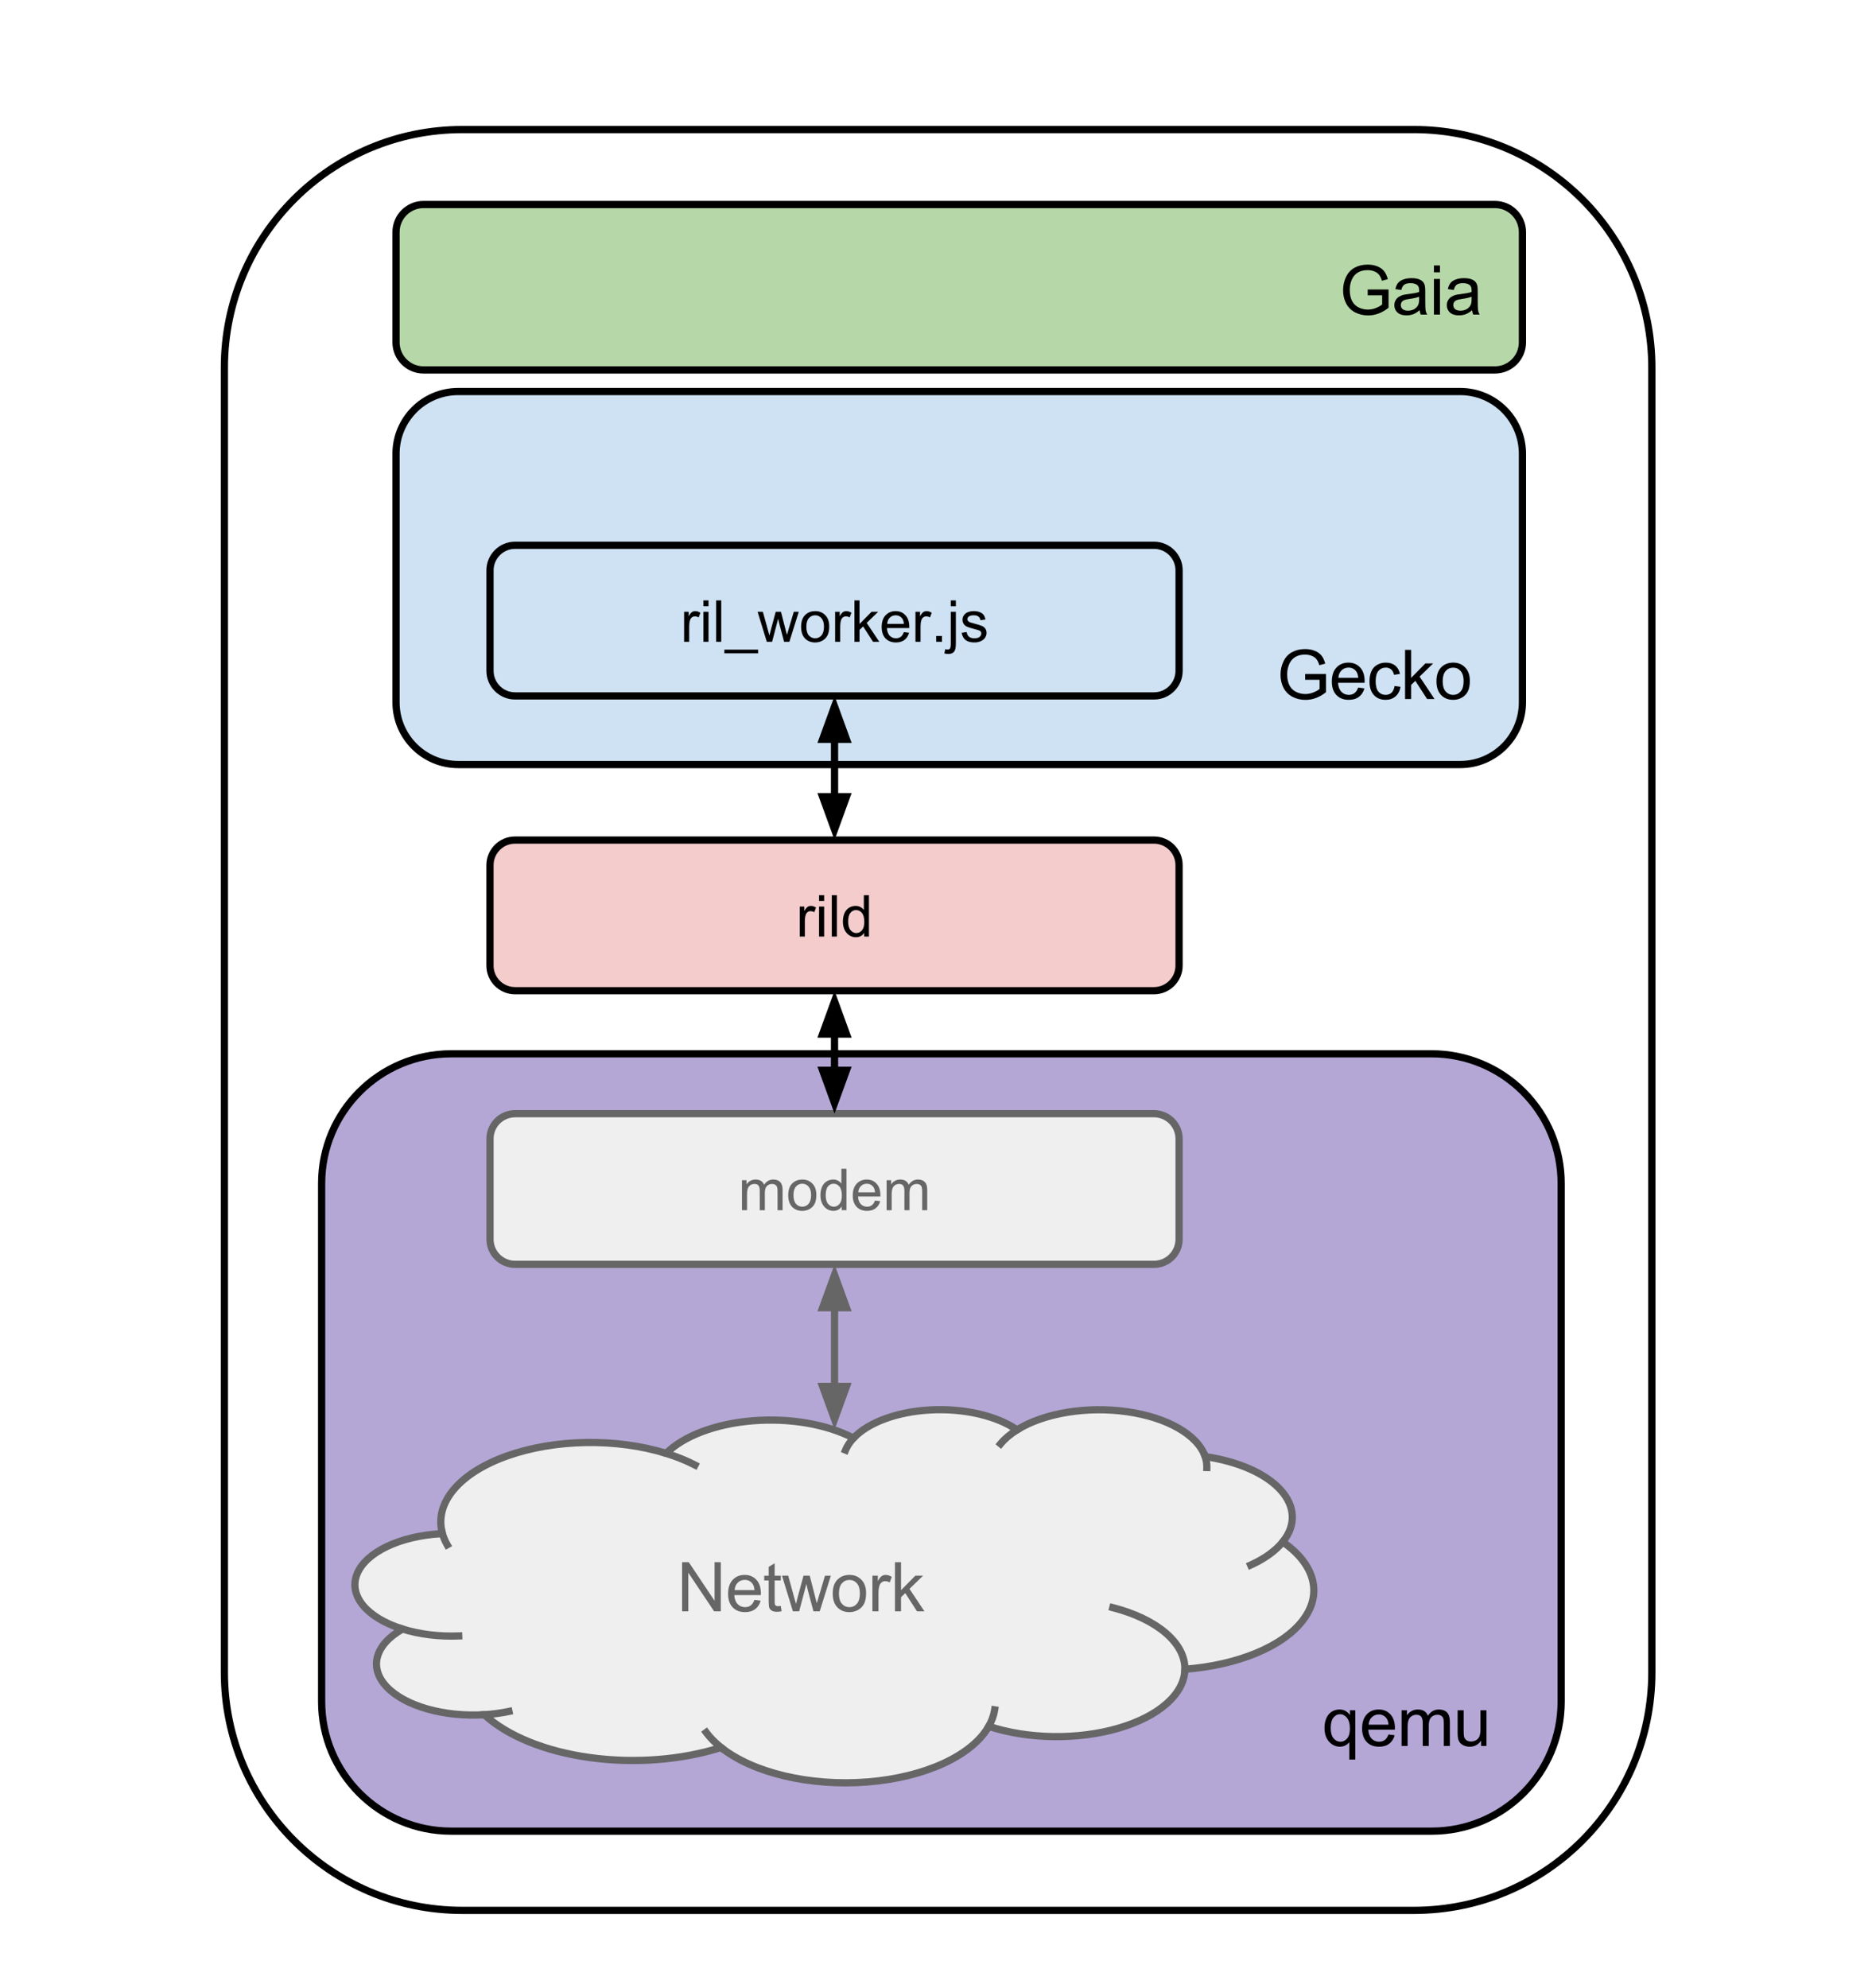 <?xml version="1.0" standalone="yes"?>

<svg version="1.1" viewBox="0.0 0.0 518.0 550.0" fill="none" stroke="none" stroke-linecap="square" stroke-miterlimit="10" xmlns="http://www.w3.org/2000/svg" xmlns:xlink="http://www.w3.org/1999/xlink"><rect x="0.0" y="0.0" width="518.0" height="550.0" fill="#333333" stroke="none"/><clipPath id="p.0"><path d="m0 0l518.0 0l0 550.0l-518.0 0l0 -550.0z" clip-rule="nonzero"></path></clipPath><g clip-path="url(#p.0)"><path fill="#ffffff" d="m0 0l518.795 0l0 550.092l-518.795 0z" fill-rule="nonzero"></path><path fill="#ffffff" d="m62.089 101.668l0 0c0 -36.359 29.475 -65.833 65.833 -65.833l263.325 0l0 0c17.46 0 34.205 6.936 46.551 19.282c12.346 12.346 19.282 29.091 19.282 46.551l0 360.932c0 36.359 -29.475 65.833 -65.833 65.833l-263.325 0c-36.359 0 -65.833 -29.475 -65.833 -65.833z" fill-rule="nonzero"></path><path stroke="#000000" stroke-width="2.0" stroke-linejoin="round" stroke-linecap="butt" d="m62.089 101.668l0 0c0 -36.359 29.475 -65.833 65.833 -65.833l263.325 0l0 0c17.46 0 34.205 6.936 46.551 19.282c12.346 12.346 19.282 29.091 19.282 46.551l0 360.932c0 36.359 -29.475 65.833 -65.833 65.833l-263.325 0c-36.359 0 -65.833 -29.475 -65.833 -65.833z" fill-rule="nonzero"></path><path fill="#cfe2f3" d="m109.587 125.499l0 0c0 -9.498 7.699 -17.197 17.197 -17.197l277.291 0c4.561 0 8.935 1.812 12.16 5.037c3.225 3.225 5.037 7.599 5.037 12.16l0 68.787c0 9.498 -7.699 17.197 -17.197 17.197l-277.291 0c-9.498 0 -17.197 -7.699 -17.197 -17.197z" fill-rule="nonzero"></path><path stroke="#000000" stroke-width="2.0" stroke-linejoin="round" stroke-linecap="butt" d="m109.587 125.499l0 0c0 -9.498 7.699 -17.197 17.197 -17.197l277.291 0c4.561 0 8.935 1.812 12.16 5.037c3.225 3.225 5.037 7.599 5.037 12.16l0 68.787c0 9.498 -7.699 17.197 -17.197 17.197l-277.291 0c-9.498 0 -17.197 -7.699 -17.197 -17.197z" fill-rule="nonzero"></path><path fill="#000000" d="m361.144 188.038l0 -1.609l5.766 0l0 5.047q-1.328 1.062 -2.75 1.594q-1.406 0.531 -2.891 0.531q-2.0 0 -3.641 -0.859q-1.625 -0.859 -2.469 -2.484q-0.828 -1.625 -0.828 -3.625q0 -1.984 0.828 -3.703q0.828 -1.719 2.391 -2.547q1.562 -0.844 3.594 -0.844q1.469 0 2.656 0.484q1.203 0.469 1.875 1.328q0.672 0.844 1.031 2.219l-1.625 0.438q-0.312 -1.031 -0.766 -1.625q-0.453 -0.594 -1.297 -0.953q-0.844 -0.359 -1.875 -0.359q-1.234 0 -2.141 0.375q-0.891 0.375 -1.453 1.0q-0.547 0.609 -0.844 1.344q-0.531 1.25 -0.531 2.734q0 1.812 0.625 3.047q0.641 1.219 1.828 1.812q1.203 0.594 2.547 0.594q1.172 0 2.281 -0.453q1.109 -0.453 1.688 -0.953l0 -2.531l-4.0 0zm14.683 2.156l1.719 0.219q-0.406 1.5 -1.516 2.344q-1.094 0.828 -2.812 0.828q-2.156 0 -3.422 -1.328q-1.266 -1.328 -1.266 -3.734q0 -2.484 1.266 -3.859q1.281 -1.375 3.328 -1.375q1.984 0 3.234 1.344q1.25 1.344 1.25 3.797q0 0.141 -0.016 0.438l-7.344 0q0.094 1.625 0.922 2.484q0.828 0.859 2.062 0.859q0.906 0 1.547 -0.469q0.656 -0.484 1.047 -1.547zm-5.484 -2.703l5.5 0q-0.109 -1.234 -0.625 -1.859q-0.797 -0.969 -2.078 -0.969q-1.141 0 -1.938 0.781q-0.781 0.766 -0.859 2.047zm15.548 2.266l1.641 0.219q-0.266 1.688 -1.375 2.656q-1.109 0.953 -2.734 0.953q-2.016 0 -3.25 -1.312q-1.219 -1.328 -1.219 -3.797q0 -1.594 0.516 -2.781q0.531 -1.203 1.609 -1.797q1.094 -0.609 2.359 -0.609q1.609 0 2.625 0.812q1.016 0.812 1.312 2.312l-1.625 0.25q-0.234 -1.0 -0.828 -1.5q-0.594 -0.5 -1.422 -0.5q-1.266 0 -2.062 0.906q-0.781 0.906 -0.781 2.859q0 1.984 0.766 2.891q0.766 0.891 1.984 0.891q0.984 0 1.641 -0.594q0.656 -0.609 0.844 -1.859zm2.906 3.609l0 -13.594l1.672 0l0 7.75l3.953 -4.016l2.156 0l-3.766 3.656l4.141 6.203l-2.062 0l-3.25 -5.031l-1.172 1.125l0 3.906l-1.672 0zm8.688 -4.922q0 -2.734 1.531 -4.062q1.266 -1.094 3.094 -1.094q2.031 0 3.312 1.344q1.297 1.328 1.297 3.672q0 1.906 -0.578 3.0q-0.562 1.078 -1.656 1.688q-1.078 0.594 -2.375 0.594q-2.062 0 -3.344 -1.328q-1.281 -1.328 -1.281 -3.812zm1.719 0q0 1.891 0.828 2.828q0.828 0.938 2.078 0.938q1.25 0 2.062 -0.938q0.828 -0.953 0.828 -2.891q0 -1.828 -0.828 -2.766q-0.828 -0.938 -2.062 -0.938q-1.25 0 -2.078 0.938q-0.828 0.938 -0.828 2.828z" fill-rule="nonzero"></path><path fill="#cfe2f3" d="m135.587 157.777l0 0c0 -3.836 3.109 -6.945 6.945 -6.945l176.787 0c1.842 0 3.608 0.732 4.911 2.034c1.302 1.302 2.034 3.069 2.034 4.911l0 27.779c0 3.836 -3.109 6.945 -6.945 6.945l-176.787 0c-3.836 0 -6.945 -3.109 -6.945 -6.945z" fill-rule="nonzero"></path><path stroke="#000000" stroke-width="2.0" stroke-linejoin="round" stroke-linecap="butt" d="m135.587 157.777l0 0c0 -3.836 3.109 -6.945 6.945 -6.945l176.787 0c1.842 0 3.608 0.732 4.911 2.034c1.302 1.302 2.034 3.069 2.034 4.911l0 27.779c0 3.836 -3.109 6.945 -6.945 6.945l-176.787 0c-3.836 0 -6.945 -3.109 -6.945 -6.945z" fill-rule="nonzero"></path><path fill="#000000" d="m189.3 177.527l0 -8.297l1.266 0l0 1.25q0.484 -0.875 0.891 -1.156q0.406 -0.281 0.906 -0.281q0.703 0 1.438 0.453l-0.484 1.297q-0.516 -0.297 -1.031 -0.297q-0.453 0 -0.828 0.281q-0.359 0.266 -0.516 0.766q-0.234 0.75 -0.234 1.641l0 4.344l-1.406 0zm5.344 -9.844l0 -1.609l1.406 0l0 1.609l-1.406 0zm0 9.844l0 -8.297l1.406 0l0 8.297l-1.406 0zm3.523 0l0 -11.453l1.406 0l0 11.453l-1.406 0zm2.273 3.188l0 -1.016l9.328 0l0 1.016l-9.328 0zm11.742 -3.188l-2.547 -8.297l1.453 0l1.328 4.781l0.484 1.781q0.031 -0.125 0.438 -1.703l1.312 -4.859l1.453 0l1.234 4.812l0.422 1.578l0.469 -1.594l1.422 -4.797l1.375 0l-2.594 8.297l-1.469 0l-1.312 -4.969l-0.328 -1.422l-1.672 6.391l-1.469 0zm9.492 -4.156q0 -2.297 1.281 -3.406q1.078 -0.922 2.609 -0.922q1.719 0 2.797 1.125q1.094 1.109 1.094 3.094q0 1.594 -0.484 2.516q-0.484 0.922 -1.406 1.438q-0.906 0.5 -2.0 0.5q-1.734 0 -2.812 -1.109q-1.078 -1.125 -1.078 -3.234zm1.453 0q0 1.594 0.688 2.391q0.703 0.797 1.75 0.797q1.047 0 1.734 -0.797q0.703 -0.797 0.703 -2.438q0 -1.531 -0.703 -2.328q-0.688 -0.797 -1.734 -0.797q-1.047 0 -1.75 0.797q-0.688 0.781 -0.688 2.375zm7.961 4.156l0 -8.297l1.266 0l0 1.25q0.484 -0.875 0.891 -1.156q0.406 -0.281 0.906 -0.281q0.703 0 1.438 0.453l-0.484 1.297q-0.516 -0.297 -1.031 -0.297q-0.453 0 -0.828 0.281q-0.359 0.266 -0.516 0.766q-0.234 0.75 -0.234 1.641l0 4.344l-1.406 0zm5.344 0l0 -11.453l1.406 0l0 6.531l3.328 -3.375l1.828 0l-3.172 3.078l3.484 5.219l-1.734 0l-2.734 -4.25l-1.0 0.953l0 3.297l-1.406 0zm13.672 -2.672l1.453 0.172q-0.344 1.281 -1.281 1.984q-0.922 0.703 -2.359 0.703q-1.828 0 -2.891 -1.125q-1.062 -1.125 -1.062 -3.141q0 -2.094 1.078 -3.25q1.078 -1.156 2.797 -1.156q1.656 0 2.703 1.141q1.062 1.125 1.062 3.172q0 0.125 0 0.375l-6.188 0q0.078 1.375 0.766 2.109q0.703 0.719 1.734 0.719q0.781 0 1.328 -0.406q0.547 -0.406 0.859 -1.297zm-4.609 -2.281l4.625 0q-0.094 -1.047 -0.531 -1.562q-0.672 -0.812 -1.734 -0.812q-0.969 0 -1.641 0.656q-0.656 0.641 -0.719 1.719zm7.82 4.953l0 -8.297l1.266 0l0 1.25q0.484 -0.875 0.891 -1.156q0.406 -0.281 0.906 -0.281q0.703 0 1.438 0.453l-0.484 1.297q-0.516 -0.297 -1.031 -0.297q-0.453 0 -0.828 0.281q-0.359 0.266 -0.516 0.766q-0.234 0.75 -0.234 1.641l0 4.344l-1.406 0zm5.734 0l0 -1.609l1.609 0l0 1.609l-1.609 0zm4.039 -9.828l0 -1.625l1.406 0l0 1.625l-1.406 0zm-1.781 13.047l0.266 -1.188q0.422 0.109 0.672 0.109q0.422 0 0.625 -0.297q0.219 -0.281 0.219 -1.422l0 -8.719l1.406 0l0 8.75q0 1.531 -0.391 2.141q-0.516 0.781 -1.688 0.781q-0.578 0 -1.109 -0.156zm4.789 -5.703l1.391 -0.219q0.109 0.844 0.641 1.297q0.547 0.438 1.5 0.438q0.969 0 1.438 -0.391q0.469 -0.406 0.469 -0.938q0 -0.469 -0.406 -0.75q-0.297 -0.188 -1.438 -0.469q-1.547 -0.391 -2.156 -0.672q-0.594 -0.297 -0.906 -0.797q-0.297 -0.5 -0.297 -1.109q0 -0.562 0.25 -1.031q0.25 -0.469 0.688 -0.781q0.328 -0.25 0.891 -0.406q0.578 -0.172 1.219 -0.172q0.984 0 1.719 0.281q0.734 0.281 1.078 0.766q0.359 0.469 0.5 1.281l-1.375 0.188q-0.094 -0.641 -0.547 -1.0q-0.453 -0.359 -1.266 -0.359q-0.969 0 -1.391 0.328q-0.406 0.312 -0.406 0.734q0 0.281 0.172 0.5q0.172 0.219 0.531 0.375q0.219 0.078 1.25 0.359q1.484 0.391 2.078 0.656q0.594 0.25 0.922 0.734q0.344 0.484 0.344 1.203q0 0.703 -0.422 1.328q-0.406 0.609 -1.188 0.953q-0.766 0.344 -1.734 0.344q-1.625 0 -2.469 -0.672q-0.844 -0.672 -1.078 -2.0z" fill-rule="nonzero"></path><path fill="#f4cccc" d="m135.581 239.318l0 0c0 -3.836 3.109 -6.945 6.945 -6.945l176.787 0c1.842 0 3.608 0.732 4.911 2.034c1.302 1.302 2.034 3.069 2.034 4.911l0 27.779c0 3.836 -3.109 6.945 -6.945 6.945l-176.787 0c-3.836 0 -6.945 -3.109 -6.945 -6.945z" fill-rule="nonzero"></path><path stroke="#000000" stroke-width="2.0" stroke-linejoin="round" stroke-linecap="butt" d="m135.581 239.318l0 0c0 -3.836 3.109 -6.945 6.945 -6.945l176.787 0c1.842 0 3.608 0.732 4.911 2.034c1.302 1.302 2.034 3.069 2.034 4.911l0 27.779c0 3.836 -3.109 6.945 -6.945 6.945l-176.787 0c-3.836 0 -6.945 -3.109 -6.945 -6.945z" fill-rule="nonzero"></path><path fill="#000000" d="m221.299 259.067l0 -8.297l1.266 0l0 1.25q0.484 -0.875 0.891 -1.156q0.406 -0.281 0.906 -0.281q0.703 0 1.438 0.453l-0.484 1.297q-0.516 -0.297 -1.031 -0.297q-0.453 0 -0.828 0.281q-0.359 0.266 -0.516 0.766q-0.234 0.75 -0.234 1.641l0 4.344l-1.406 0zm5.344 -9.844l0 -1.609l1.406 0l0 1.609l-1.406 0zm0 9.844l0 -8.297l1.406 0l0 8.297l-1.406 0zm3.523 0l0 -11.453l1.406 0l0 11.453l-1.406 0zm8.961 0l0 -1.047q-0.781 1.234 -2.312 1.234q-1.0 0 -1.828 -0.547q-0.828 -0.547 -1.297 -1.531q-0.453 -0.984 -0.453 -2.25q0 -1.25 0.406 -2.25q0.422 -1.016 1.25 -1.547q0.828 -0.547 1.859 -0.547q0.75 0 1.328 0.312q0.594 0.312 0.953 0.828l0 -4.109l1.406 0l0 11.453l-1.312 0zm-4.438 -4.141q0 1.594 0.672 2.391q0.672 0.781 1.578 0.781q0.922 0 1.562 -0.75q0.656 -0.766 0.656 -2.312q0 -1.703 -0.656 -2.5q-0.656 -0.797 -1.625 -0.797q-0.938 0 -1.562 0.766q-0.625 0.766 -0.625 2.422z" fill-rule="nonzero"></path><path fill="#b4a7d6" d="m89.0 327.339l0 0c0 -19.793 16.045 -35.838 35.838 -35.838l271.316 0c9.505 0 18.62 3.776 25.341 10.497c6.721 6.721 10.497 15.836 10.497 25.341l0 143.348c0 19.793 -16.045 35.838 -35.838 35.838l-271.316 0c-19.793 0 -35.838 -16.045 -35.838 -35.838z" fill-rule="nonzero"></path><path stroke="#000000" stroke-width="2.0" stroke-linejoin="round" stroke-linecap="butt" d="m89.0 327.339l0 0c0 -19.793 16.045 -35.838 35.838 -35.838l271.316 0c9.505 0 18.62 3.776 25.341 10.497c6.721 6.721 10.497 15.836 10.497 25.341l0 143.348c0 19.793 -16.045 35.838 -35.838 35.838l-271.316 0c-19.793 0 -35.838 -16.045 -35.838 -35.838z" fill-rule="nonzero"></path><path fill="#000000" d="m373.359 486.73l0 -4.828q-0.391 0.547 -1.094 0.906q-0.688 0.359 -1.484 0.359q-1.75 0 -3.016 -1.391q-1.266 -1.406 -1.266 -3.844q0 -1.484 0.516 -2.656q0.516 -1.188 1.484 -1.797q0.984 -0.609 2.156 -0.609q1.828 0 2.875 1.547l0 -1.328l1.5 0l0 13.641l-1.672 0zm-5.141 -8.734q0 1.906 0.797 2.859q0.797 0.938 1.906 0.938q1.062 0 1.828 -0.891q0.781 -0.906 0.781 -2.766q0 -1.953 -0.812 -2.953q-0.812 -1.0 -1.906 -1.0q-1.094 0 -1.844 0.938q-0.75 0.922 -0.75 2.875zm15.985 1.781l1.719 0.219q-0.406 1.5 -1.516 2.344q-1.094 0.828 -2.812 0.828q-2.156 0 -3.422 -1.328q-1.266 -1.328 -1.266 -3.734q0 -2.484 1.266 -3.859q1.281 -1.375 3.328 -1.375q1.984 0 3.234 1.344q1.25 1.344 1.25 3.797q0 0.141 -0.016 0.438l-7.344 0q0.094 1.625 0.922 2.484q0.828 0.859 2.062 0.859q0.906 0 1.547 -0.469q0.656 -0.484 1.047 -1.547zm-5.484 -2.703l5.5 0q-0.109 -1.234 -0.625 -1.859q-0.797 -0.969 -2.078 -0.969q-1.141 0 -1.938 0.781q-0.781 0.766 -0.859 2.047zm9.11 5.875l0 -9.859l1.5 0l0 1.391q0.453 -0.719 1.219 -1.156q0.781 -0.453 1.766 -0.453q1.094 0 1.797 0.453q0.703 0.453 0.984 1.281q1.172 -1.734 3.047 -1.734q1.469 0 2.25 0.812q0.797 0.812 0.797 2.5l0 6.766l-1.672 0l0 -6.203q0 -1.0 -0.156 -1.438q-0.156 -0.453 -0.594 -0.719q-0.422 -0.266 -1.0 -0.266q-1.031 0 -1.719 0.688q-0.688 0.688 -0.688 2.219l0 5.719l-1.672 0l0 -6.406q0 -1.109 -0.406 -1.656q-0.406 -0.562 -1.344 -0.562q-0.703 0 -1.312 0.375q-0.594 0.359 -0.859 1.078q-0.266 0.719 -0.266 2.062l0 5.109l-1.672 0zm21.994 0l0 -1.453q-1.141 1.672 -3.125 1.672q-0.859 0 -1.625 -0.328q-0.75 -0.344 -1.125 -0.844q-0.359 -0.5 -0.516 -1.234q-0.094 -0.5 -0.094 -1.562l0 -6.109l1.672 0l0 5.469q0 1.312 0.094 1.766q0.156 0.656 0.672 1.031q0.516 0.375 1.266 0.375q0.75 0 1.406 -0.375q0.656 -0.391 0.922 -1.047q0.281 -0.672 0.281 -1.938l0 -5.281l1.672 0l0 9.859l-1.5 0z" fill-rule="nonzero"></path><path fill="#efefef" d="m135.587 315.011l0 0c0 -3.836 3.109 -6.945 6.945 -6.945l176.787 0c1.842 0 3.608 0.732 4.911 2.034c1.302 1.302 2.034 3.069 2.034 4.911l0 27.779c0 3.836 -3.109 6.945 -6.945 6.945l-176.787 0c-3.836 0 -6.945 -3.109 -6.945 -6.945z" fill-rule="nonzero"></path><path stroke="#666666" stroke-width="2.0" stroke-linejoin="round" stroke-linecap="butt" d="m135.587 315.011l0 0c0 -3.836 3.109 -6.945 6.945 -6.945l176.787 0c1.842 0 3.608 0.732 4.911 2.034c1.302 1.302 2.034 3.069 2.034 4.911l0 27.779c0 3.836 -3.109 6.945 -6.945 6.945l-176.787 0c-3.836 0 -6.945 -3.109 -6.945 -6.945z" fill-rule="nonzero"></path><path fill="#666666" d="m205.312 334.76l0 -8.297l1.25 0l0 1.156q0.391 -0.609 1.031 -0.969q0.656 -0.375 1.484 -0.375q0.922 0 1.516 0.391q0.594 0.375 0.828 1.062q0.984 -1.453 2.562 -1.453q1.234 0 1.891 0.688q0.672 0.672 0.672 2.094l0 5.703l-1.391 0l0 -5.234q0 -0.844 -0.141 -1.203q-0.141 -0.375 -0.5 -0.594q-0.359 -0.234 -0.844 -0.234q-0.875 0 -1.453 0.578q-0.578 0.578 -0.578 1.859l0 4.828l-1.406 0l0 -5.391q0 -0.938 -0.344 -1.406q-0.344 -0.469 -1.125 -0.469q-0.594 0 -1.094 0.312q-0.5 0.312 -0.734 0.922q-0.219 0.594 -0.219 1.719l0 4.312l-1.406 0zm12.797 -4.156q0 -2.297 1.281 -3.406q1.078 -0.922 2.609 -0.922q1.719 0 2.797 1.125q1.094 1.109 1.094 3.094q0 1.594 -0.484 2.516q-0.484 0.922 -1.406 1.438q-0.906 0.5 -2.0 0.5q-1.734 0 -2.812 -1.109q-1.078 -1.125 -1.078 -3.234zm1.453 0q0 1.594 0.688 2.391q0.703 0.797 1.75 0.797q1.047 0 1.734 -0.797q0.703 -0.797 0.703 -2.438q0 -1.531 -0.703 -2.328q-0.688 -0.797 -1.734 -0.797q-1.047 0 -1.75 0.797q-0.688 0.781 -0.688 2.375zm13.352 4.156l0 -1.047q-0.781 1.234 -2.312 1.234q-1.0 0 -1.828 -0.547q-0.828 -0.547 -1.297 -1.531q-0.453 -0.984 -0.453 -2.25q0 -1.25 0.406 -2.25q0.422 -1.016 1.25 -1.547q0.828 -0.547 1.859 -0.547q0.75 0 1.328 0.312q0.594 0.312 0.953 0.828l0 -4.109l1.406 0l0 11.453l-1.312 0zm-4.438 -4.141q0 1.594 0.672 2.391q0.672 0.781 1.578 0.781q0.922 0 1.562 -0.75q0.656 -0.766 0.656 -2.312q0 -1.703 -0.656 -2.5q-0.656 -0.797 -1.625 -0.797q-0.938 0 -1.562 0.766q-0.625 0.766 -0.625 2.422zm13.633 1.469l1.453 0.172q-0.344 1.281 -1.281 1.984q-0.922 0.703 -2.359 0.703q-1.828 0 -2.891 -1.125q-1.062 -1.125 -1.062 -3.141q0 -2.094 1.078 -3.25q1.078 -1.156 2.797 -1.156q1.656 0 2.703 1.141q1.062 1.125 1.062 3.172q0 0.125 0 0.375l-6.188 0q0.078 1.375 0.766 2.109q0.703 0.719 1.734 0.719q0.781 0 1.328 -0.406q0.547 -0.406 0.859 -1.297zm-4.609 -2.281l4.625 0q-0.094 -1.047 -0.531 -1.562q-0.672 -0.812 -1.734 -0.812q-0.969 0 -1.641 0.656q-0.656 0.641 -0.719 1.719zm7.836 4.953l0 -8.297l1.25 0l0 1.156q0.391 -0.609 1.031 -0.969q0.656 -0.375 1.484 -0.375q0.922 0 1.516 0.391q0.594 0.375 0.828 1.062q0.984 -1.453 2.562 -1.453q1.234 0 1.891 0.688q0.672 0.672 0.672 2.094l0 5.703l-1.391 0l0 -5.234q0 -0.844 -0.141 -1.203q-0.141 -0.375 -0.5 -0.594q-0.359 -0.234 -0.844 -0.234q-0.875 0 -1.453 0.578q-0.578 0.578 -0.578 1.859l0 4.828l-1.406 0l0 -5.391q0 -0.938 -0.344 -1.406q-0.344 -0.469 -1.125 -0.469q-0.594 0 -1.094 0.312q-0.5 0.312 -0.734 0.922q-0.219 0.594 -0.219 1.719l0 4.312l-1.406 0z" fill-rule="nonzero"></path><path fill="#000000" fill-opacity="0.0" d="m230.925 192.501l0 39.874" fill-rule="nonzero"></path><path stroke="#000000" stroke-width="2.0" stroke-linejoin="round" stroke-linecap="butt" d="m230.925 204.501l0 15.874" fill-rule="evenodd"></path><path fill="#000000" stroke="#000000" stroke-width="2.0" stroke-linecap="butt" d="m234.229 204.501l-3.303 -9.076l-3.303 9.076z" fill-rule="evenodd"></path><path fill="#000000" stroke="#000000" stroke-width="2.0" stroke-linecap="butt" d="m227.622 220.375l3.303 9.076l3.303 -9.076z" fill-rule="evenodd"></path><path fill="#000000" fill-opacity="0.0" d="m230.92 274.042l0 34.016" fill-rule="nonzero"></path><path stroke="#000000" stroke-width="2.0" stroke-linejoin="round" stroke-linecap="butt" d="m230.92 286.042l0 10.016" fill-rule="evenodd"></path><path fill="#000000" stroke="#000000" stroke-width="2.0" stroke-linecap="butt" d="m234.223 286.042l-3.303 -9.076l-3.303 9.076z" fill-rule="evenodd"></path><path fill="#000000" stroke="#000000" stroke-width="2.0" stroke-linecap="butt" d="m227.616 296.058l3.303 9.076l3.303 -9.076z" fill-rule="evenodd"></path><path fill="#000000" fill-opacity="0.0" d="m230.925 349.735l0 45.764" fill-rule="nonzero"></path><path stroke="#666666" stroke-width="2.0" stroke-linejoin="round" stroke-linecap="butt" d="m230.925 361.735l0 21.764" fill-rule="evenodd"></path><path fill="#666666" stroke="#666666" stroke-width="2.0" stroke-linecap="butt" d="m234.229 361.735l-3.303 -9.076l-3.303 9.076z" fill-rule="evenodd"></path><path fill="#666666" stroke="#666666" stroke-width="2.0" stroke-linecap="butt" d="m227.622 383.499l3.303 9.076l3.303 -9.076z" fill-rule="evenodd"></path><path fill="#efefef" d="m122.351 423.92l0 0c-2.137 -8.323 4.878 -16.562 18.068 -21.222c13.19 -4.659 30.241 -4.922 43.918 -0.675l0 0c4.845 -4.839 13.713 -8.181 23.921 -9.013c10.208 -0.832 20.558 0.942 27.918 4.786l0 0c4.127 -4.388 12.231 -7.336 21.436 -7.798c9.205 -0.462 18.208 1.627 23.815 5.526l0 0c7.457 -4.651 19.32 -6.609 30.457 -5.027c11.137 1.582 19.547 6.42 21.592 12.42l0 0c9.135 1.321 16.745 4.679 20.863 9.206c4.118 4.527 4.34 9.78 0.608 14.401l0 0c8.996 6.206 11.1 14.476 5.528 21.723c-5.572 7.247 -17.984 12.383 -32.604 13.491c-0.103 6.802 -7.14 13.043 -18.399 16.318c-11.259 3.275 -24.981 3.072 -35.878 -0.53c-4.641 8.146 -17.705 14.14 -33.548 15.392c-15.843 1.252 -31.623 -2.462 -40.525 -9.538c-10.911 3.488 -24.004 4.492 -36.324 2.787c-12.32 -1.705 -22.831 -5.976 -29.161 -11.85l0 0c-11.15 0.692 -21.93 -2.371 -26.991 -7.667c-5.061 -5.296 -3.324 -11.699 4.347 -16.031l0 0c-9.946 -3.103 -15.021 -9.261 -12.579 -15.262c2.442 -6.001 11.849 -10.486 23.314 -11.116z" fill-rule="nonzero"></path><path fill="#000000" fill-opacity="0.0" d="m111.395 450.619l0 0c4.694 1.464 10.116 2.129 15.538 1.904m7.103 21.795c2.332 -0.145 4.618 -0.451 6.798 -0.911m58.683 9.973c-1.64 -1.304 -3.013 -2.697 -4.096 -4.156m78.172 -1.698l0 0c0.846 -1.485 1.394 -3.014 1.636 -4.56m52.639 -11.227c0.11 -7.241 -7.649 -13.872 -19.945 -17.043m47.021 -18.17c-1.991 2.466 -5.031 4.653 -8.881 6.391m-12.589 -29.998l0 0c0.339 0.996 0.496 2.007 0.469 3.018m-52.517 -10.41l0 0c-1.86 1.16 -3.392 2.457 -4.55 3.849m-40.702 -1.578l0 0c-0.991 1.054 -1.731 2.169 -2.204 3.32m-49.636 0.908l0 0c2.894 0.898 5.572 1.98 7.974 3.221m-69.959 18.677l0 0c0.294 1.147 0.76 2.28 1.392 3.388" fill-rule="nonzero"></path><path stroke="#666666" stroke-width="2.0" stroke-linejoin="round" stroke-linecap="butt" d="m122.351 423.92l0 0c-2.137 -8.323 4.878 -16.562 18.068 -21.222c13.19 -4.659 30.241 -4.922 43.918 -0.675l0 0c4.845 -4.839 13.713 -8.181 23.921 -9.013c10.208 -0.832 20.558 0.942 27.918 4.786l0 0c4.127 -4.388 12.231 -7.336 21.436 -7.798c9.205 -0.462 18.208 1.627 23.815 5.526l0 0c7.457 -4.651 19.32 -6.609 30.457 -5.027c11.137 1.582 19.547 6.42 21.592 12.42l0 0c9.135 1.321 16.745 4.679 20.863 9.206c4.118 4.527 4.34 9.78 0.608 14.401l0 0c8.996 6.206 11.1 14.476 5.528 21.723c-5.572 7.247 -17.984 12.383 -32.604 13.491c-0.103 6.802 -7.14 13.043 -18.399 16.318c-11.259 3.275 -24.981 3.072 -35.878 -0.53c-4.641 8.146 -17.705 14.14 -33.548 15.392c-15.843 1.252 -31.623 -2.462 -40.525 -9.538c-10.911 3.488 -24.004 4.492 -36.324 2.787c-12.32 -1.705 -22.831 -5.976 -29.161 -11.85l0 0c-11.15 0.692 -21.93 -2.371 -26.991 -7.667c-5.061 -5.296 -3.324 -11.699 4.347 -16.031l0 0c-9.946 -3.103 -15.021 -9.261 -12.579 -15.262c2.442 -6.001 11.849 -10.486 23.314 -11.116z" fill-rule="nonzero"></path><path stroke="#666666" stroke-width="2.0" stroke-linejoin="round" stroke-linecap="butt" d="m111.395 450.619l0 0c4.694 1.464 10.116 2.129 15.538 1.904m7.103 21.795c2.332 -0.145 4.618 -0.451 6.798 -0.911m58.683 9.973c-1.64 -1.304 -3.013 -2.697 -4.096 -4.156m78.172 -1.698l0 0c0.846 -1.485 1.394 -3.014 1.636 -4.56m52.639 -11.227c0.11 -7.241 -7.649 -13.872 -19.945 -17.043m47.021 -18.17c-1.991 2.466 -5.031 4.653 -8.881 6.391m-12.589 -29.998l0 0c0.339 0.996 0.496 2.007 0.469 3.018m-52.517 -10.41l0 0c-1.86 1.16 -3.392 2.457 -4.55 3.849m-40.702 -1.578l0 0c-0.991 1.054 -1.731 2.169 -2.204 3.32m-49.636 0.908l0 0c2.894 0.898 5.572 1.98 7.974 3.221m-69.959 18.677l0 0c0.294 1.147 0.76 2.28 1.392 3.388" fill-rule="nonzero"></path><path fill="#666666" d="m188.745 445.718l0 -13.594l1.844 0l7.141 10.672l0 -10.672l1.719 0l0 13.594l-1.844 0l-7.141 -10.688l0 10.688l-1.719 0zm20.02 -3.172l1.719 0.219q-0.406 1.5 -1.516 2.344q-1.094 0.828 -2.812 0.828q-2.156 0 -3.422 -1.328q-1.266 -1.328 -1.266 -3.734q0 -2.484 1.266 -3.859q1.281 -1.375 3.328 -1.375q1.984 0 3.234 1.344q1.25 1.344 1.25 3.797q0 0.141 -0.016 0.438l-7.344 0q0.094 1.625 0.922 2.484q0.828 0.859 2.062 0.859q0.906 0 1.547 -0.469q0.656 -0.484 1.047 -1.547zm-5.484 -2.703l5.5 0q-0.109 -1.234 -0.625 -1.859q-0.797 -0.969 -2.078 -0.969q-1.141 0 -1.938 0.781q-0.781 0.766 -0.859 2.047zm12.766 4.375l0.234 1.484q-0.703 0.141 -1.266 0.141q-0.906 0 -1.406 -0.281q-0.5 -0.297 -0.703 -0.75q-0.203 -0.469 -0.203 -1.984l0 -5.656l-1.234 0l0 -1.312l1.234 0l0 -2.438l1.656 -1.0l0 3.438l1.688 0l0 1.312l-1.688 0l0 5.75q0 0.719 0.078 0.922q0.094 0.203 0.297 0.328q0.203 0.125 0.578 0.125q0.266 0 0.734 -0.078zm3.355 1.5l-3.016 -9.859l1.719 0l1.562 5.688l0.594 2.125q0.031 -0.156 0.5 -2.031l1.578 -5.781l1.719 0l1.469 5.719l0.484 1.891l0.578 -1.906l1.688 -5.703l1.625 0l-3.078 9.859l-1.734 0l-1.578 -5.906l-0.375 -1.672l-2.0 7.578l-1.734 0zm11.02 -4.922q0 -2.734 1.531 -4.062q1.266 -1.094 3.094 -1.094q2.031 0 3.312 1.344q1.297 1.328 1.297 3.672q0 1.906 -0.578 3.0q-0.562 1.078 -1.656 1.688q-1.078 0.594 -2.375 0.594q-2.062 0 -3.344 -1.328q-1.281 -1.328 -1.281 -3.812zm1.719 0q0 1.891 0.828 2.828q0.828 0.938 2.078 0.938q1.25 0 2.062 -0.938q0.828 -0.953 0.828 -2.891q0 -1.828 -0.828 -2.766q-0.828 -0.938 -2.062 -0.938q-1.25 0 -2.078 0.938q-0.828 0.938 -0.828 2.828zm9.266 4.922l0 -9.859l1.5 0l0 1.5q0.578 -1.047 1.062 -1.375q0.484 -0.344 1.078 -0.344q0.844 0 1.719 0.547l-0.578 1.547q-0.609 -0.359 -1.234 -0.359q-0.547 0 -0.984 0.328q-0.422 0.328 -0.609 0.906q-0.281 0.891 -0.281 1.953l0 5.156l-1.672 0zm6.244 0l0 -13.594l1.672 0l0 7.75l3.953 -4.016l2.156 0l-3.766 3.656l4.141 6.203l-2.062 0l-3.25 -5.031l-1.172 1.125l0 3.906l-1.672 0z" fill-rule="nonzero"></path><path fill="#b6d7a8" d="m109.587 64.197l0 0c0 -4.213 3.415 -7.627 7.627 -7.627l296.43 0c2.023 0 3.963 0.804 5.393 2.234c1.43 1.43 2.234 3.37 2.234 5.393l0 30.509c0 4.213 -3.415 7.627 -7.627 7.627l-296.43 0c-4.213 0 -7.627 -3.415 -7.627 -7.627z" fill-rule="nonzero"></path><path stroke="#000000" stroke-width="2.0" stroke-linejoin="round" stroke-linecap="butt" d="m109.587 64.197l0 0c0 -4.213 3.415 -7.627 7.627 -7.627l296.43 0c2.023 0 3.963 0.804 5.393 2.234c1.43 1.43 2.234 3.37 2.234 5.393l0 30.509c0 4.213 -3.415 7.627 -7.627 7.627l-296.43 0c-4.213 0 -7.627 -3.415 -7.627 -7.627z" fill-rule="nonzero"></path><path fill="#000000" d="m378.458 81.691l0 -1.609l5.766 0l0 5.047q-1.328 1.062 -2.75 1.594q-1.406 0.531 -2.891 0.531q-2.0 0 -3.641 -0.859q-1.625 -0.859 -2.469 -2.484q-0.828 -1.625 -0.828 -3.625q0 -1.984 0.828 -3.703q0.828 -1.719 2.391 -2.547q1.562 -0.844 3.594 -0.844q1.469 0 2.656 0.484q1.203 0.469 1.875 1.328q0.672 0.844 1.031 2.219l-1.625 0.438q-0.312 -1.031 -0.766 -1.625q-0.453 -0.594 -1.297 -0.953q-0.844 -0.359 -1.875 -0.359q-1.234 0 -2.141 0.375q-0.891 0.375 -1.453 1.0q-0.547 0.609 -0.844 1.344q-0.531 1.25 -0.531 2.734q0 1.812 0.625 3.047q0.641 1.219 1.828 1.812q1.203 0.594 2.547 0.594q1.172 0 2.281 -0.453q1.109 -0.453 1.688 -0.953l0 -2.531l-4.0 0zm14.371 4.109q-0.938 0.797 -1.797 1.125q-0.859 0.312 -1.844 0.312q-1.609 0 -2.484 -0.781q-0.875 -0.797 -0.875 -2.031q0 -0.734 0.328 -1.328q0.328 -0.594 0.859 -0.953q0.531 -0.359 1.203 -0.547q0.5 -0.141 1.484 -0.25q2.031 -0.25 2.984 -0.578q0 -0.344 0 -0.438q0 -1.016 -0.469 -1.438q-0.641 -0.562 -1.906 -0.562q-1.172 0 -1.734 0.406q-0.562 0.406 -0.828 1.469l-1.641 -0.234q0.234 -1.047 0.734 -1.688q0.516 -0.641 1.469 -0.984q0.969 -0.359 2.25 -0.359q1.266 0 2.047 0.297q0.781 0.297 1.156 0.75q0.375 0.453 0.516 1.141q0.094 0.422 0.094 1.531l0 2.234q0 2.328 0.094 2.953q0.109 0.609 0.438 1.172l-1.75 0q-0.266 -0.516 -0.328 -1.219zm-0.141 -3.719q-0.906 0.359 -2.734 0.625q-1.031 0.141 -1.453 0.328q-0.422 0.188 -0.656 0.547q-0.234 0.359 -0.234 0.797q0 0.672 0.5 1.125q0.516 0.438 1.484 0.438q0.969 0 1.719 -0.422q0.75 -0.438 1.109 -1.156q0.266 -0.578 0.266 -1.672l0 -0.609zm4.094 -6.75l0 -1.906l1.672 0l0 1.906l-1.672 0zm0 11.688l0 -9.859l1.672 0l0 9.859l-1.672 0zm10.567 -1.219q-0.938 0.797 -1.797 1.125q-0.859 0.312 -1.844 0.312q-1.609 0 -2.484 -0.781q-0.875 -0.797 -0.875 -2.031q0 -0.734 0.328 -1.328q0.328 -0.594 0.859 -0.953q0.531 -0.359 1.203 -0.547q0.5 -0.141 1.484 -0.25q2.031 -0.25 2.984 -0.578q0 -0.344 0 -0.438q0 -1.016 -0.469 -1.438q-0.641 -0.562 -1.906 -0.562q-1.172 0 -1.734 0.406q-0.562 0.406 -0.828 1.469l-1.641 -0.234q0.234 -1.047 0.734 -1.688q0.516 -0.641 1.469 -0.984q0.969 -0.359 2.25 -0.359q1.266 0 2.047 0.297q0.781 0.297 1.156 0.75q0.375 0.453 0.516 1.141q0.094 0.422 0.094 1.531l0 2.234q0 2.328 0.094 2.953q0.109 0.609 0.438 1.172l-1.75 0q-0.266 -0.516 -0.328 -1.219zm-0.141 -3.719q-0.906 0.359 -2.734 0.625q-1.031 0.141 -1.453 0.328q-0.422 0.188 -0.656 0.547q-0.234 0.359 -0.234 0.797q0 0.672 0.5 1.125q0.516 0.438 1.484 0.438q0.969 0 1.719 -0.422q0.75 -0.438 1.109 -1.156q0.266 -0.578 0.266 -1.672l0 -0.609z" fill-rule="nonzero"></path></g></svg>

